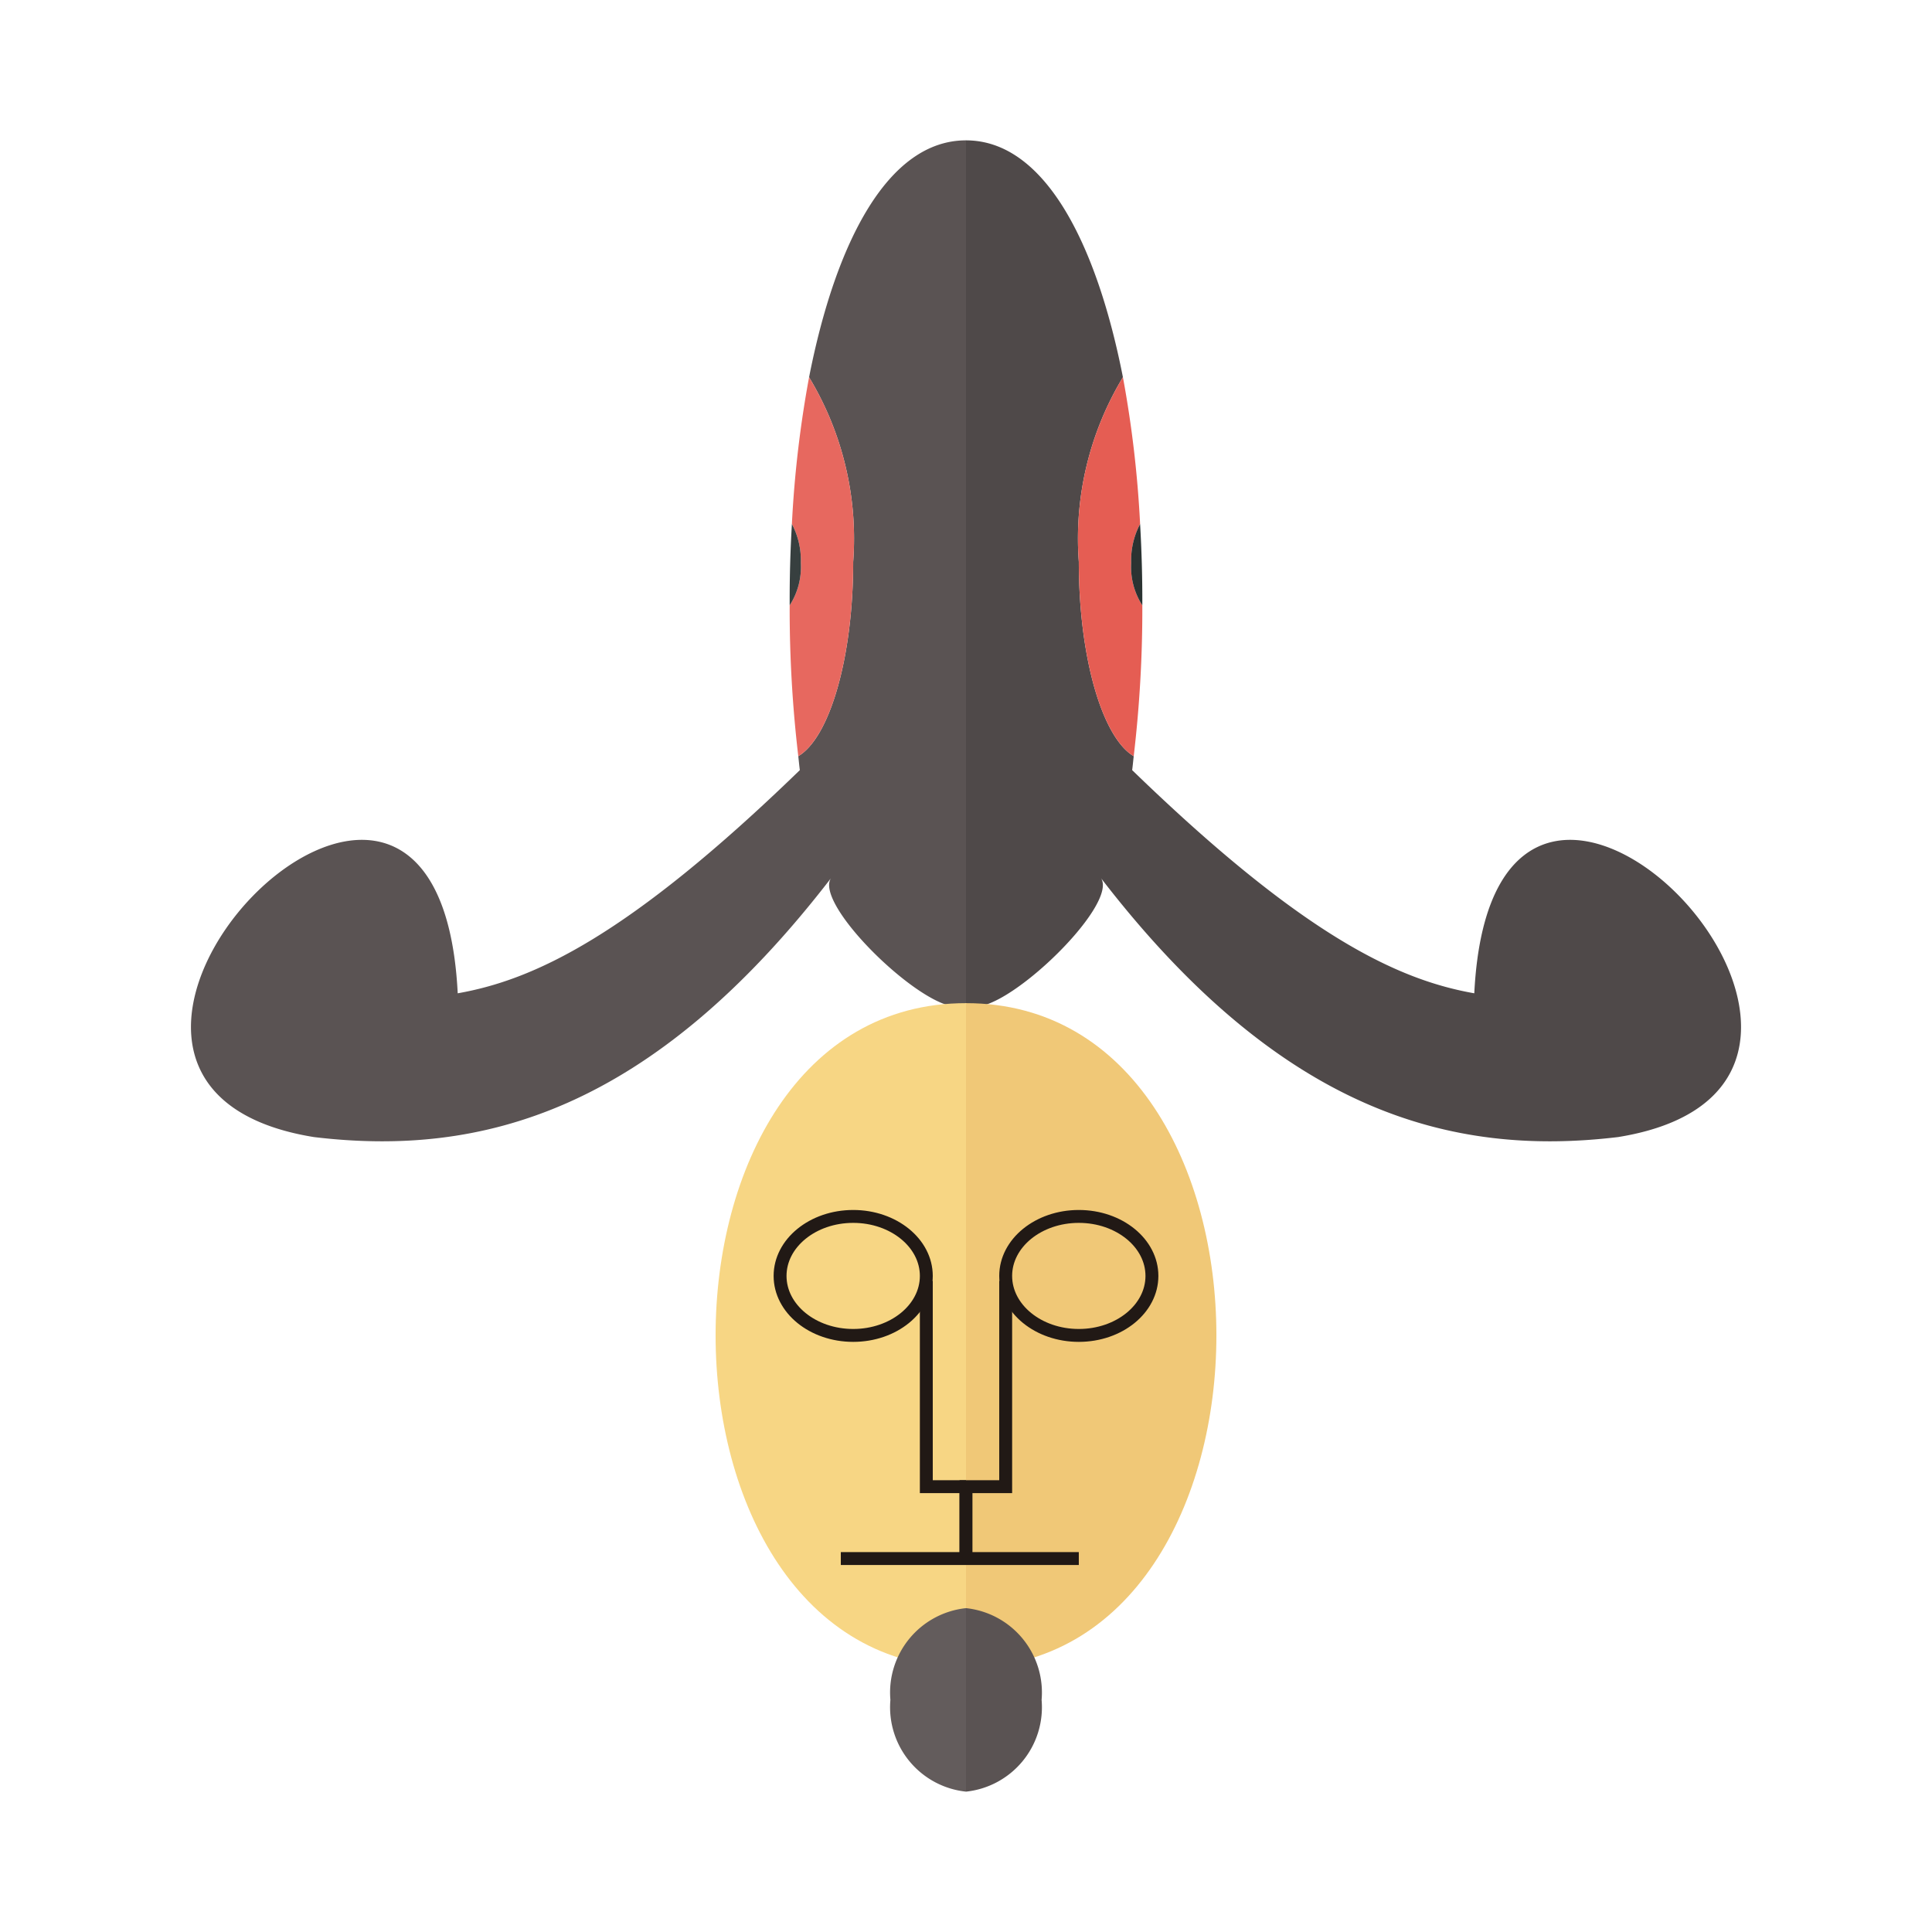 <svg xmlns="http://www.w3.org/2000/svg" width="100%" height="100%" viewBox="-2.72 -2.72 37.44 37.44"><path fill="#5a5353" d="M12.959 4.59a6.05 6.05 0 01.855 3.578c0 1.857-.457 3.407-1.064 3.766.01.09.018.182.03.27-3.327 3.226-5.16 4.066-6.63 4.325-.384-7.64-9.321 1.73-2.787 2.786 3.236.388 6.54-.485 10.042-5.045-.474.503 2.12 2.953 2.595 2.45V0c-1.508 0-2.525 1.963-3.041 4.59z"/><path fill="#e7685f" d="M12.959 4.59a21.54 21.54 0 00-.333 2.845 1.5 1.5 0 01.173.753 1.373 1.373 0 01-.216.823 24.315 24.315 0 00.167 2.923c.607-.36 1.064-1.909 1.064-3.766a6.05 6.05 0 00-.855-3.578z"/><path fill="#373f3f" d="M12.626 7.435a25.04 25.04 0 00-.043 1.576 1.373 1.373 0 00.216-.823 1.5 1.5 0 00-.173-.753z"/><path fill="#f7d684" d="M16 29.598V16.72c-6.47 0-6.47 12.877 0 12.877z"/><path fill="#635c5c" d="M14.535 30.222A1.644 1.644 0 0016 32v-3.556a1.644 1.644 0 00-1.465 1.778z"/><path fill="none" stroke="#211915" stroke-miterlimit="10" stroke-width=".25" d="M16 27.483V26.09h-.769v-3.988"/><ellipse cx="13.814" cy="22.006" fill="none" stroke="#211915" stroke-miterlimit="10" stroke-width=".25" rx="1.417" ry="1.153"/><path fill="#4f4949" d="M19.041 4.59a6.05 6.05 0 00-.855 3.578c0 1.857.457 3.407 1.064 3.766-.01.09-.018.182-.03.27 3.327 3.226 5.16 4.066 6.63 4.325.384-7.64 9.321 1.73 2.787 2.786-3.236.388-6.54-.485-10.042-5.045.474.503-2.12 2.954-2.595 2.45V0c1.508 0 2.525 1.963 3.041 4.59z"/><path fill="#e55d53" d="M19.041 4.59a21.54 21.54 0 01.333 2.845 1.5 1.5 0 00-.173.753 1.373 1.373 0 00.216.823 24.315 24.315 0 01-.167 2.923c-.607-.36-1.064-1.909-1.064-3.766a6.05 6.05 0 01.855-3.578z"/><path fill="#2b3332" d="M19.374 7.435c.03.523.045 1.045.043 1.576a1.373 1.373 0 01-.216-.823 1.5 1.5 0 01.173-.753z"/><path fill="#f0c877" d="M16 29.598V16.72c6.47 0 6.47 12.877 0 12.877z"/><path fill="#5a5353" d="M17.465 30.222A1.644 1.644 0 0116 32v-3.556a1.644 1.644 0 011.465 1.778z"/><path fill="none" stroke="#211915" stroke-miterlimit="10" stroke-width=".25" d="M16 27.483V26.09h.769v-3.988"/><ellipse cx="18.186" cy="22.006" fill="none" stroke="#211915" stroke-miterlimit="10" stroke-width=".25" rx="1.417" ry="1.153"/><path fill="none" stroke="#211915" stroke-miterlimit="10" stroke-width=".25" d="M13.574 27.483h4.612"/></svg>